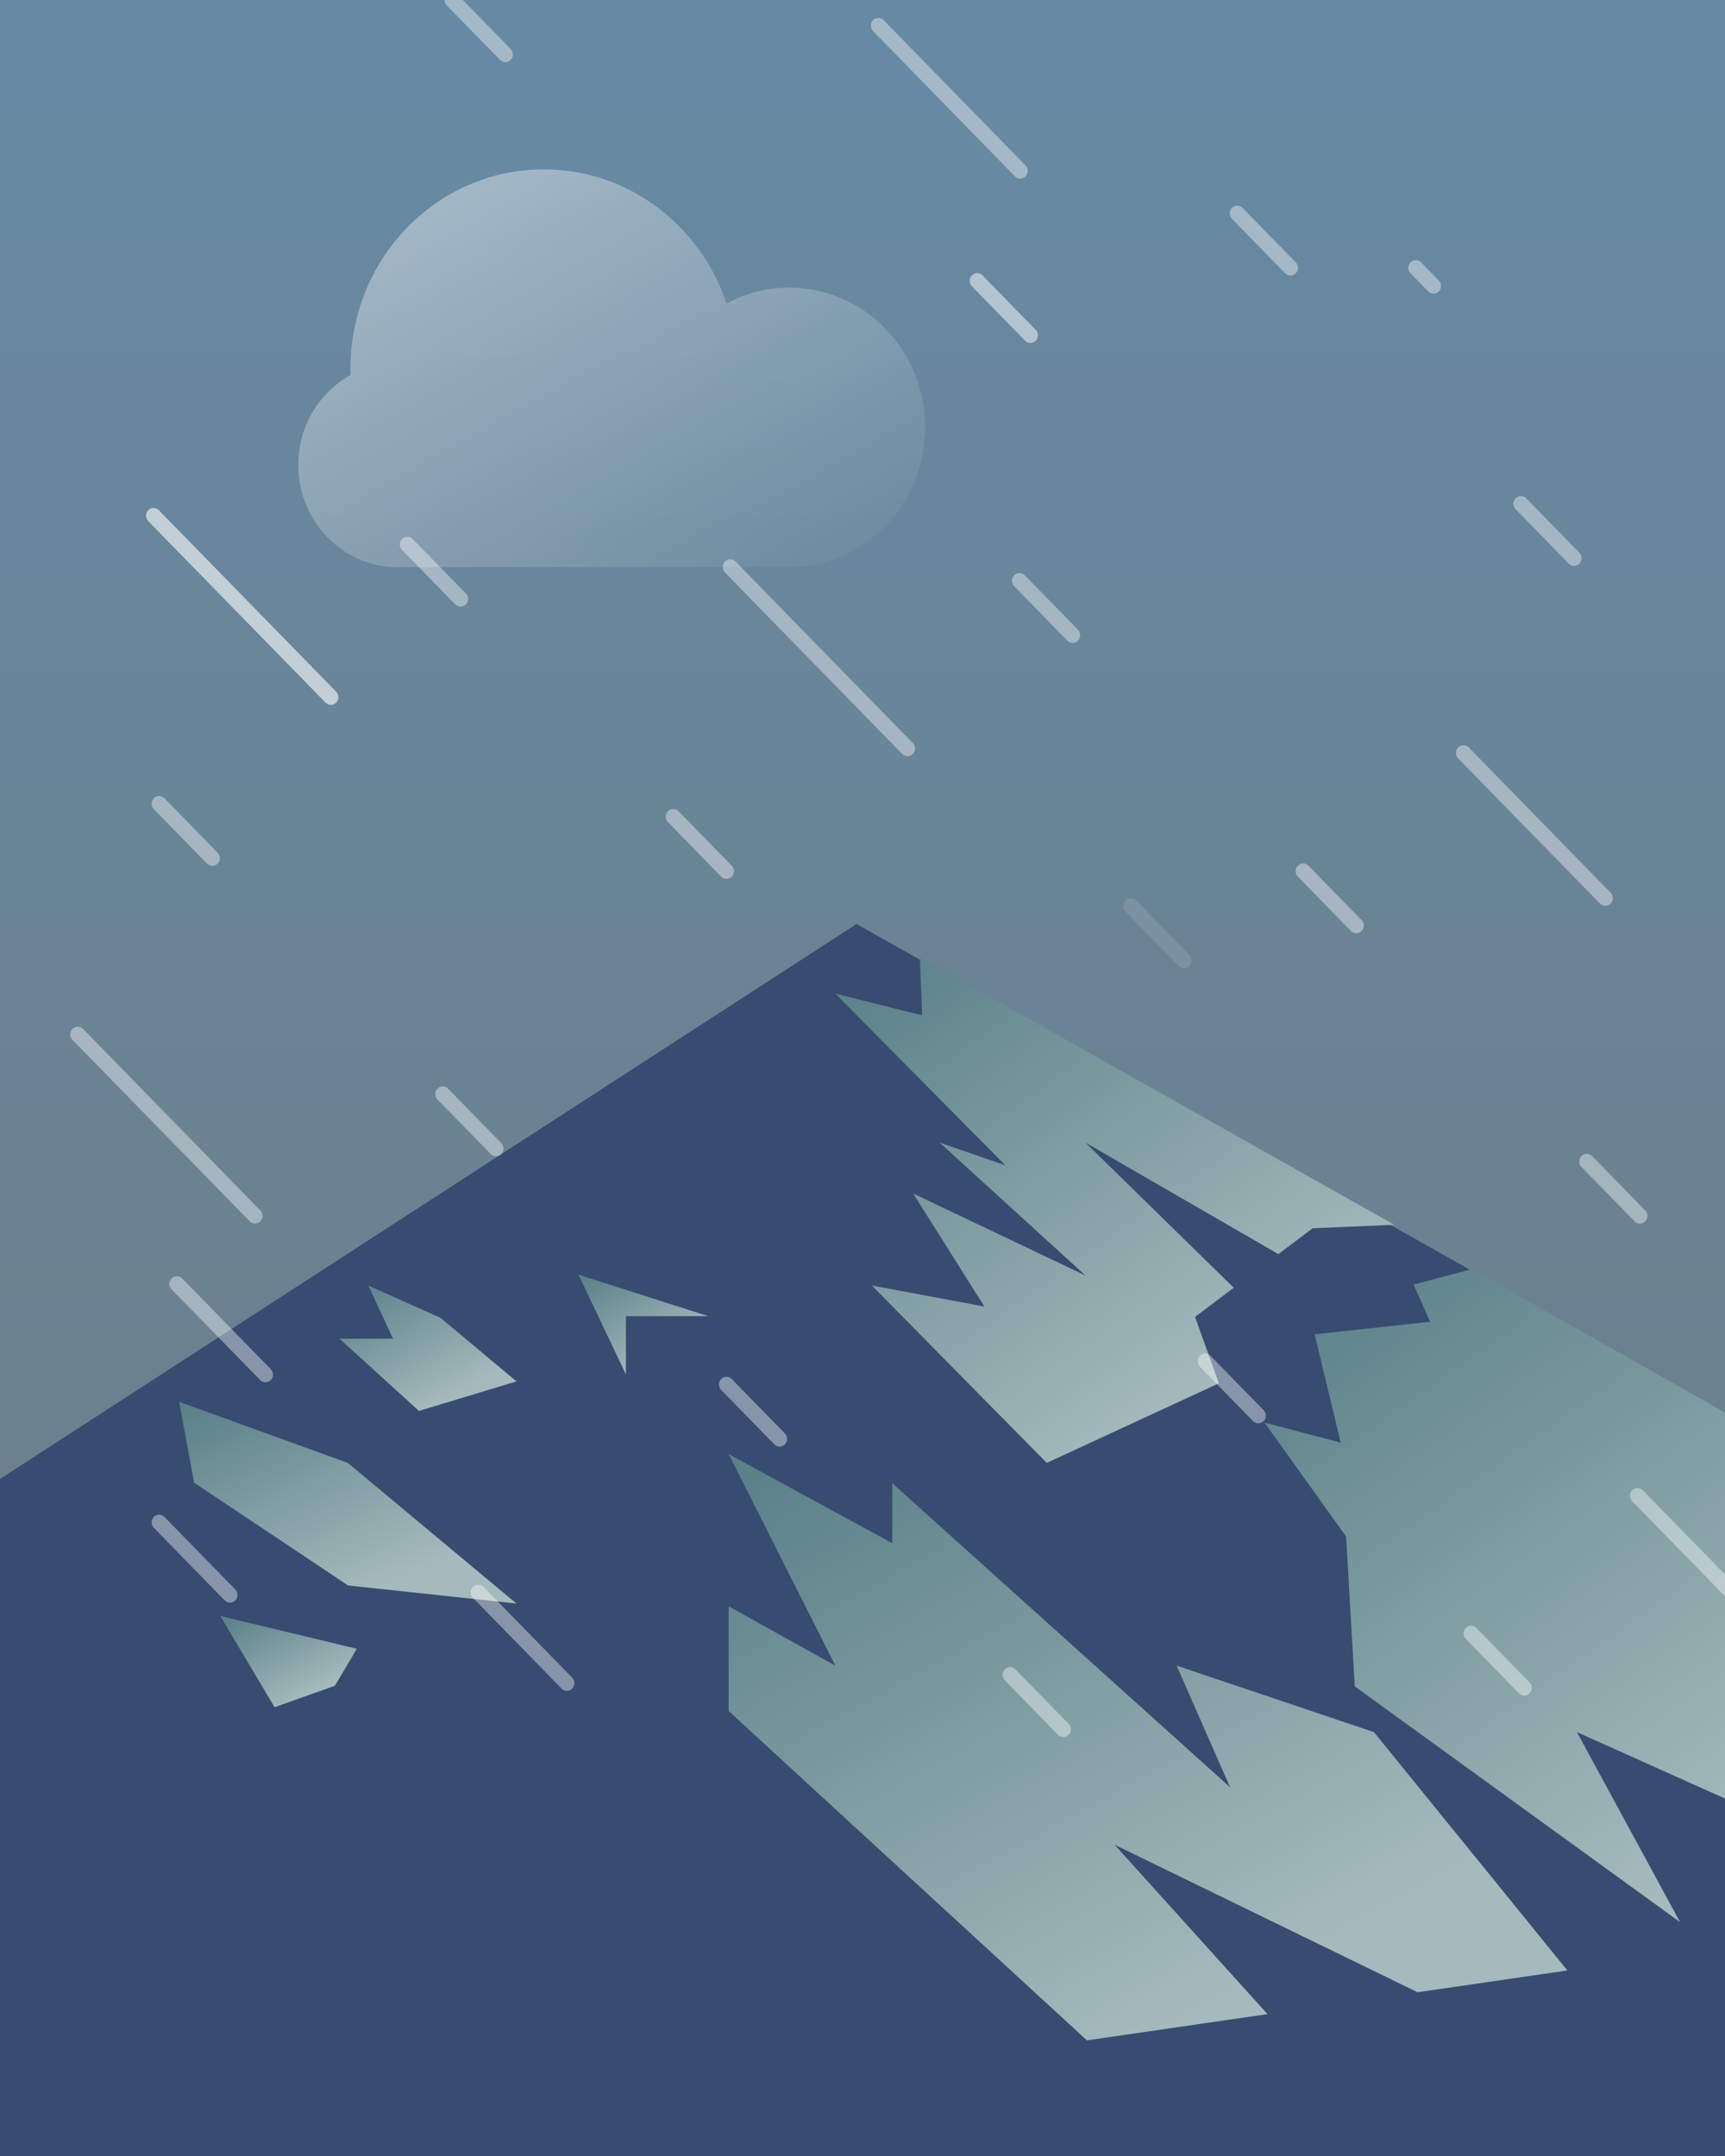 <svg width="172" height="215" viewBox="0 0 172 215" fill="none" xmlns="http://www.w3.org/2000/svg">
<rect x="0" y="0" width="172" height="215" fill="#333333" stroke="none"/>
<g id="Weather / Day / Rainy / 1" clip-path="url(#clip0_12_20)">
<rect width="210" height="215" transform="translate(-13)" fill="url(#paint0_linear_12_20)"/>
<g id="Group">
<path id="Path 55" fill-rule="evenodd" clip-rule="evenodd" d="M85.406 92.143L239.401 178.959V253.316H-55.5L-54.106 182.546L85.406 92.143Z" fill="#374C70"/>
<path id="Path 55_2" fill-rule="evenodd" clip-rule="evenodd" d="M83.287 99.084L91.95 101.255L91.723 95.475L139.022 122.138L130.886 122.484L127.467 125.062L108.232 113.943L123.017 128.417L119.157 131.327L121.535 137.945L104.371 145.883L86.934 128.195L98.153 130.288L91.049 119.016L108.232 127.195L93.694 113.943L100.239 116.202L83.287 99.084Z" fill="url(#paint1_linear_12_20)"/>
<path id="Path 55_3" fill-rule="evenodd" clip-rule="evenodd" d="M140.944 128.1L146.738 126.562L198.234 155.707L190.668 164.362L182.681 161.592L187.717 167.523L175.261 180.819L157.236 172.73L167.517 191.675L135.084 168.169L134.221 153.231L126.089 141.867L133.68 143.861L131.085 133.059L142.602 131.808L140.944 128.1Z" fill="url(#paint2_linear_12_20)"/>
<path id="Path 55_4" fill-rule="evenodd" clip-rule="evenodd" d="M72.656 145.005L88.967 153.891V147.907L122.649 178.226L117.319 166.096L136.997 172.73L156.286 196.498L141.35 198.671L111.132 183.957L126.382 200.849L108.379 203.469L72.656 170.627V160.186L83.287 166.096L72.656 145.005Z" fill="url(#paint3_linear_12_20)"/>
<path id="Path 55_5" fill-rule="evenodd" clip-rule="evenodd" d="M19.351 147.854L17.862 139.791L34.68 145.883L51.497 159.909L34.706 158.106L19.351 147.854Z" fill="url(#paint4_linear_12_20)"/>
<path id="Path 55_6" fill-rule="evenodd" clip-rule="evenodd" d="M27.375 170.247L21.963 161.146L35.581 164.418L33.391 168.108L27.375 170.247Z" fill="url(#paint5_linear_12_20)"/>
<path id="Path 55_7" fill-rule="evenodd" clip-rule="evenodd" d="M62.412 137.077L57.687 127.118L70.618 131.248H62.412V137.077Z" fill="url(#paint6_linear_12_20)"/>
<path id="Path 55_8" fill-rule="evenodd" clip-rule="evenodd" d="M33.852 133.494H39.187L36.724 128.195L43.933 131.423L51.497 137.757L41.771 140.702L33.852 133.494Z" fill="url(#paint7_linear_12_20)"/>
<path id="Line 6" opacity="0.4" fill-rule="evenodd" clip-rule="evenodd" d="M40.085 54.839C39.792 54.539 39.792 54.053 40.085 53.753C40.378 53.453 40.853 53.453 41.146 53.753L46.449 59.182C46.742 59.482 46.742 59.968 46.449 60.268C46.156 60.568 45.681 60.568 45.388 60.268L40.085 54.839ZM66.602 81.987C66.309 81.687 66.309 81.201 66.602 80.901C66.894 80.601 67.369 80.601 67.662 80.901L72.966 86.33C73.258 86.63 73.258 87.116 72.966 87.416C72.673 87.716 72.198 87.716 71.905 87.416L66.602 81.987ZM119.635 135.196C119.342 135.496 119.342 135.982 119.635 136.282L124.938 141.712C125.231 142.012 125.706 142.012 125.999 141.712C126.291 141.412 126.291 140.926 125.999 140.626L120.695 135.196C120.402 134.896 119.928 134.896 119.635 135.196ZM146.151 163.43C145.858 163.13 145.858 162.644 146.151 162.344C146.444 162.044 146.919 162.044 147.212 162.344L152.515 167.774C152.808 168.074 152.808 168.56 152.515 168.86C152.222 169.16 151.747 169.16 151.454 168.86L146.151 163.43ZM172.668 189.492C172.375 189.792 172.375 190.278 172.668 190.578L177.971 196.007C178.264 196.307 178.739 196.307 179.032 196.007C179.324 195.708 179.324 195.221 179.032 194.922L173.728 189.492C173.435 189.192 172.961 189.192 172.668 189.492Z" fill="white"/>
<path id="Line 6_2" opacity="0.4" fill-rule="evenodd" clip-rule="evenodd" d="M44.552 0.543C44.259 0.243 44.259 -0.243 44.552 -0.543C44.845 -0.843 45.32 -0.843 45.613 -0.543L50.916 4.887C51.209 5.186 51.209 5.673 50.916 5.973C50.623 6.272 50.148 6.272 49.855 5.973L44.552 0.543ZM101.121 58.458C100.828 58.158 100.828 57.672 101.121 57.373C101.414 57.073 101.888 57.073 102.181 57.373L107.485 62.802C107.778 63.102 107.778 63.588 107.485 63.888C107.192 64.188 106.717 64.188 106.424 63.888L101.121 58.458ZM129.405 86.33C129.112 86.63 129.112 87.116 129.405 87.416L134.708 92.846C135.001 93.145 135.476 93.145 135.769 92.846C136.062 92.546 136.062 92.06 135.769 91.76L130.466 86.33C130.173 86.03 129.698 86.03 129.405 86.33ZM157.689 116.374C157.396 116.074 157.396 115.588 157.689 115.288C157.982 114.988 158.457 114.988 158.75 115.288L164.053 120.717C164.346 121.017 164.346 121.503 164.053 121.803C163.76 122.103 163.285 122.103 162.993 121.803L157.689 116.374ZM185.973 144.246C185.681 144.545 185.681 145.032 185.973 145.331L191.277 150.761C191.57 151.061 192.045 151.061 192.337 150.761C192.63 150.461 192.63 149.975 192.337 149.675L187.034 144.246C186.741 143.946 186.266 143.946 185.973 144.246ZM214.258 174.289C213.965 173.989 213.965 173.503 214.258 173.203C214.551 172.903 215.025 172.903 215.318 173.203L220.622 178.633C220.915 178.933 220.915 179.419 220.622 179.719C220.329 180.019 219.854 180.019 219.561 179.719L214.258 174.289ZM242.542 202.161C242.249 202.461 242.249 202.947 242.542 203.247L247.845 208.676C248.138 208.976 248.613 208.976 248.906 208.676C249.199 208.377 249.199 207.89 248.906 207.591L243.603 202.161C243.31 201.861 242.835 201.861 242.542 202.161Z" fill="white"/>
<path id="Line 6 Copy 2" opacity="0.4" fill-rule="evenodd" clip-rule="evenodd" d="M122.836 21.822C122.543 21.522 122.543 21.036 122.836 20.736C123.129 20.436 123.604 20.436 123.897 20.736L129.2 26.166C129.493 26.466 129.493 26.952 129.2 27.252C128.907 27.552 128.433 27.552 128.14 27.252L122.836 21.822ZM151.121 50.78C150.828 50.48 150.828 49.994 151.121 49.694C151.414 49.394 151.888 49.394 152.181 49.694L157.485 55.123C157.777 55.423 157.777 55.91 157.485 56.209C157.192 56.509 156.717 56.509 156.424 56.209L151.121 50.78ZM179.405 78.652C179.112 78.951 179.112 79.438 179.405 79.737L184.708 85.167C185.001 85.467 185.476 85.467 185.769 85.167C186.062 84.867 186.062 84.381 185.769 84.081L180.466 78.652C180.173 78.352 179.698 78.352 179.405 78.652Z" fill="white"/>
<path id="Line 6_3" opacity="0.4" fill-rule="evenodd" clip-rule="evenodd" d="M-12.948 51.733C-13.241 51.434 -13.241 50.947 -12.948 50.648C-12.655 50.348 -12.18 50.348 -11.887 50.648L-6.584 56.077C-6.291 56.377 -6.291 56.863 -6.584 57.163C-6.877 57.463 -7.352 57.463 -7.645 57.163L-12.948 51.733ZM15.336 80.691C15.043 80.391 15.043 79.905 15.336 79.605C15.629 79.305 16.104 79.305 16.397 79.605L21.7 85.035C21.993 85.335 21.993 85.821 21.7 86.121C21.407 86.421 20.933 86.421 20.64 86.121L15.336 80.691ZM43.621 108.563C43.328 108.863 43.328 109.349 43.621 109.649L48.924 115.078C49.217 115.378 49.692 115.378 49.985 115.078C50.278 114.779 50.278 114.292 49.985 113.993L44.681 108.563C44.388 108.263 43.913 108.263 43.621 108.563ZM71.905 138.607C71.612 138.307 71.612 137.821 71.905 137.521C72.198 137.221 72.673 137.221 72.966 137.521L78.269 142.95C78.562 143.25 78.562 143.736 78.269 144.036C77.976 144.336 77.501 144.336 77.208 144.036L71.905 138.607ZM100.189 166.478C99.896 166.778 99.896 167.264 100.189 167.564L105.493 172.994C105.785 173.294 106.26 173.294 106.553 172.994C106.846 172.694 106.846 172.208 106.553 171.908L101.25 166.478C100.957 166.178 100.482 166.178 100.189 166.478ZM156.758 225.48C156.465 225.18 156.465 224.694 156.758 224.394C157.051 224.094 157.525 224.094 157.818 224.394L163.122 229.823C163.415 230.123 163.415 230.609 163.122 230.909C162.829 231.209 162.354 231.209 162.061 230.909L156.758 225.48ZM185.042 253.351C184.749 253.651 184.749 254.138 185.042 254.437L190.345 259.867C190.638 260.167 191.113 260.167 191.406 259.867C191.699 259.567 191.699 259.081 191.406 258.781L186.103 253.351C185.81 253.052 185.335 253.052 185.042 253.351Z" fill="white"/>
<path id="Line 6_4" opacity="0.4" fill-rule="evenodd" clip-rule="evenodd" d="M17.104 128.572C16.811 128.273 16.811 127.786 17.104 127.486C17.397 127.187 17.872 127.187 18.165 127.486L27.004 136.536C27.297 136.836 27.297 137.322 27.004 137.622C26.711 137.922 26.236 137.922 25.943 137.622L17.104 128.572ZM47.156 159.34C46.863 159.04 46.863 158.554 47.156 158.254C47.449 157.954 47.924 157.954 48.217 158.254L57.056 167.303C57.349 167.603 57.349 168.089 57.056 168.389C56.763 168.689 56.288 168.689 55.995 168.389L47.156 159.34ZM107.26 219.789C106.967 220.089 106.967 220.575 107.26 220.875L116.099 229.924C116.392 230.224 116.867 230.224 117.16 229.924C117.453 229.625 117.453 229.138 117.16 228.838L108.321 219.789C108.028 219.489 107.553 219.489 107.26 219.789ZM137.312 251.643C137.019 251.343 137.019 250.857 137.312 250.557C137.605 250.257 138.08 250.257 138.373 250.557L147.212 259.606C147.505 259.906 147.505 260.392 147.212 260.692C146.919 260.992 146.444 260.992 146.151 260.692L137.312 251.643ZM167.364 281.324C167.071 281.624 167.071 282.11 167.364 282.41L176.203 291.46C176.496 291.759 176.971 291.759 177.264 291.46C177.557 291.16 177.557 290.673 177.264 290.374L168.425 281.324C168.132 281.024 167.657 281.024 167.364 281.324Z" fill="white"/>
<path id="Line 6_5" opacity="0.4" d="M15.336 152.358C15.043 152.058 15.043 151.572 15.336 151.272C15.629 150.972 16.104 150.972 16.397 151.272L23.468 158.511C23.761 158.811 23.761 159.297 23.468 159.597C23.175 159.897 22.7 159.897 22.407 159.597L15.336 152.358Z" fill="white"/>
<path id="Line 6_6" opacity="0.4" fill-rule="evenodd" clip-rule="evenodd" d="M87.052 2.017C86.759 2.316 86.759 2.803 87.052 3.102L101.194 17.581C101.487 17.881 101.962 17.881 102.255 17.581C102.548 17.282 102.548 16.795 102.255 16.495L88.113 2.017C87.82 1.717 87.345 1.717 87.052 2.017ZM145.388 74.539C145.096 74.839 145.096 75.326 145.388 75.625L159.531 90.104C159.823 90.404 160.298 90.404 160.591 90.104C160.884 89.804 160.884 89.318 160.591 89.018L146.449 74.539C146.156 74.24 145.681 74.24 145.388 74.539Z" fill="white"/>
<path id="Line 6 Copy" opacity="0.4" fill-rule="evenodd" clip-rule="evenodd" d="M140.64 26.166C140.347 26.466 140.347 26.952 140.64 27.252L142.407 29.061C142.7 29.361 143.175 29.361 143.468 29.061C143.761 28.762 143.761 28.276 143.468 27.976L141.7 26.166C141.407 25.866 140.933 25.866 140.64 26.166ZM174.227 60.553C173.934 60.853 173.934 61.339 174.227 61.639L175.995 63.449C176.288 63.749 176.763 63.749 177.056 63.449C177.349 63.149 177.349 62.663 177.056 62.363L175.288 60.553C174.995 60.253 174.52 60.253 174.227 60.553Z" fill="white"/>
<path id="Line 6_7" opacity="0.4" fill-rule="evenodd" clip-rule="evenodd" d="M72.282 57.088C71.989 56.788 71.989 56.302 72.282 56.002C72.575 55.702 73.05 55.702 73.343 56.002L91.02 74.1C91.313 74.4 91.313 74.886 91.02 75.186C90.727 75.486 90.252 75.486 89.96 75.186L72.282 57.088ZM7.22 103.692C6.927 103.392 6.927 102.906 7.22 102.606C7.513 102.306 7.987 102.306 8.28 102.606L25.958 120.704C26.251 121.004 26.251 121.49 25.958 121.79C25.665 122.09 25.19 122.09 24.897 121.79L7.22 103.692ZM162.741 148.615C162.448 148.915 162.448 149.401 162.741 149.701L180.419 167.799C180.712 168.099 181.187 168.099 181.48 167.799C181.772 167.5 181.772 167.013 181.48 166.714L163.802 148.615C163.509 148.315 163.034 148.315 162.741 148.615Z" fill="white"/>
<path id="Oval 4" opacity="0.9" d="M54.421 56.558H78.698C86.177 56.558 92.239 50.318 92.239 42.62C92.239 34.923 86.177 28.683 78.698 28.683C76.441 28.683 74.313 29.251 72.442 30.256C69.836 22.477 62.661 16.889 54.218 16.889C43.575 16.889 34.948 25.769 34.948 36.724C34.948 36.948 34.951 37.172 34.959 37.395C31.852 39.112 29.739 42.489 29.739 46.373C29.739 51.998 34.17 56.558 39.635 56.558H54.218C54.249 56.558 54.421 56.558 54.421 56.558H54.218H54.421Z" fill="url(#paint8_linear_12_20)"/>
<path id="Path" opacity="0.6" d="M14.782 51.969C14.489 51.669 14.489 51.183 14.782 50.883C15.075 50.583 15.55 50.583 15.842 50.883L33.52 68.981C33.813 69.281 33.813 69.767 33.52 70.067C33.227 70.367 32.752 70.367 32.459 70.067L14.782 51.969Z" fill="white"/>
<path id="Path Copy" opacity="0.121" d="M112.22 90.894C111.927 90.594 111.927 90.108 112.22 89.808C112.513 89.508 112.987 89.508 113.28 89.808L118.584 95.238C118.877 95.538 118.877 96.024 118.584 96.324C118.291 96.624 117.816 96.624 117.523 96.324L112.22 90.894Z" fill="white"/>
<path id="Path_2" opacity="0.5" d="M96.905 28.547C96.612 28.247 96.612 27.761 96.905 27.461C97.198 27.161 97.673 27.161 97.966 27.461L103.269 32.891C103.562 33.191 103.562 33.677 103.269 33.977C102.976 34.276 102.501 34.276 102.208 33.977L96.905 28.547Z" fill="white"/>
</g>
</g>
<defs>
<linearGradient id="paint0_linear_12_20" x1="226.904" y1="215" x2="226.904" y2="-18.937" gradientUnits="userSpaceOnUse">
<stop stop-color="#6E7C84"/>
<stop offset="1" stop-color="#668BA7"/>
</linearGradient>
<linearGradient id="paint1_linear_12_20" x1="64.559" y1="111.791" x2="96.278" y2="156.395" gradientUnits="userSpaceOnUse">
<stop stop-color="#5B8189"/>
<stop offset="1" stop-color="#A5BABD"/>
</linearGradient>
<linearGradient id="paint2_linear_12_20" x1="101.847" y1="147.638" x2="142.792" y2="205.334" gradientUnits="userSpaceOnUse">
<stop stop-color="#5B8189"/>
<stop offset="1" stop-color="#A5BABD"/>
</linearGradient>
<linearGradient id="paint3_linear_12_20" x1="44.555" y1="163.929" x2="77.437" y2="223.748" gradientUnits="userSpaceOnUse">
<stop stop-color="#5B8189"/>
<stop offset="1" stop-color="#A5BABD"/>
</linearGradient>
<linearGradient id="paint4_linear_12_20" x1="6.56" y1="146.303" x2="16.884" y2="168.252" gradientUnits="userSpaceOnUse">
<stop stop-color="#5B8189"/>
<stop offset="1" stop-color="#A5BABD"/>
</linearGradient>
<linearGradient id="paint5_linear_12_20" x1="17.387" y1="164.091" x2="22.38" y2="173.593" gradientUnits="userSpaceOnUse">
<stop stop-color="#5B8189"/>
<stop offset="1" stop-color="#A5BABD"/>
</linearGradient>
<linearGradient id="paint6_linear_12_20" x1="53.342" y1="130.342" x2="59.221" y2="140.05" gradientUnits="userSpaceOnUse">
<stop stop-color="#5B8189"/>
<stop offset="1" stop-color="#A5BABD"/>
</linearGradient>
<linearGradient id="paint7_linear_12_20" x1="27.923" y1="132.243" x2="35.01" y2="144.957" gradientUnits="userSpaceOnUse">
<stop stop-color="#5B8189"/>
<stop offset="1" stop-color="#A5BABD"/>
</linearGradient>
<linearGradient id="paint8_linear_12_20" x1="41.27" y1="-63.846" x2="105.059" y2="49.333" gradientUnits="userSpaceOnUse">
<stop stop-color="white"/>
<stop offset="1" stop-color="white" stop-opacity="0.01"/>
</linearGradient>
<clipPath id="clip0_12_20">
<rect width="210" height="215" fill="white" transform="translate(-13)"/>
</clipPath>
</defs>
</svg>
